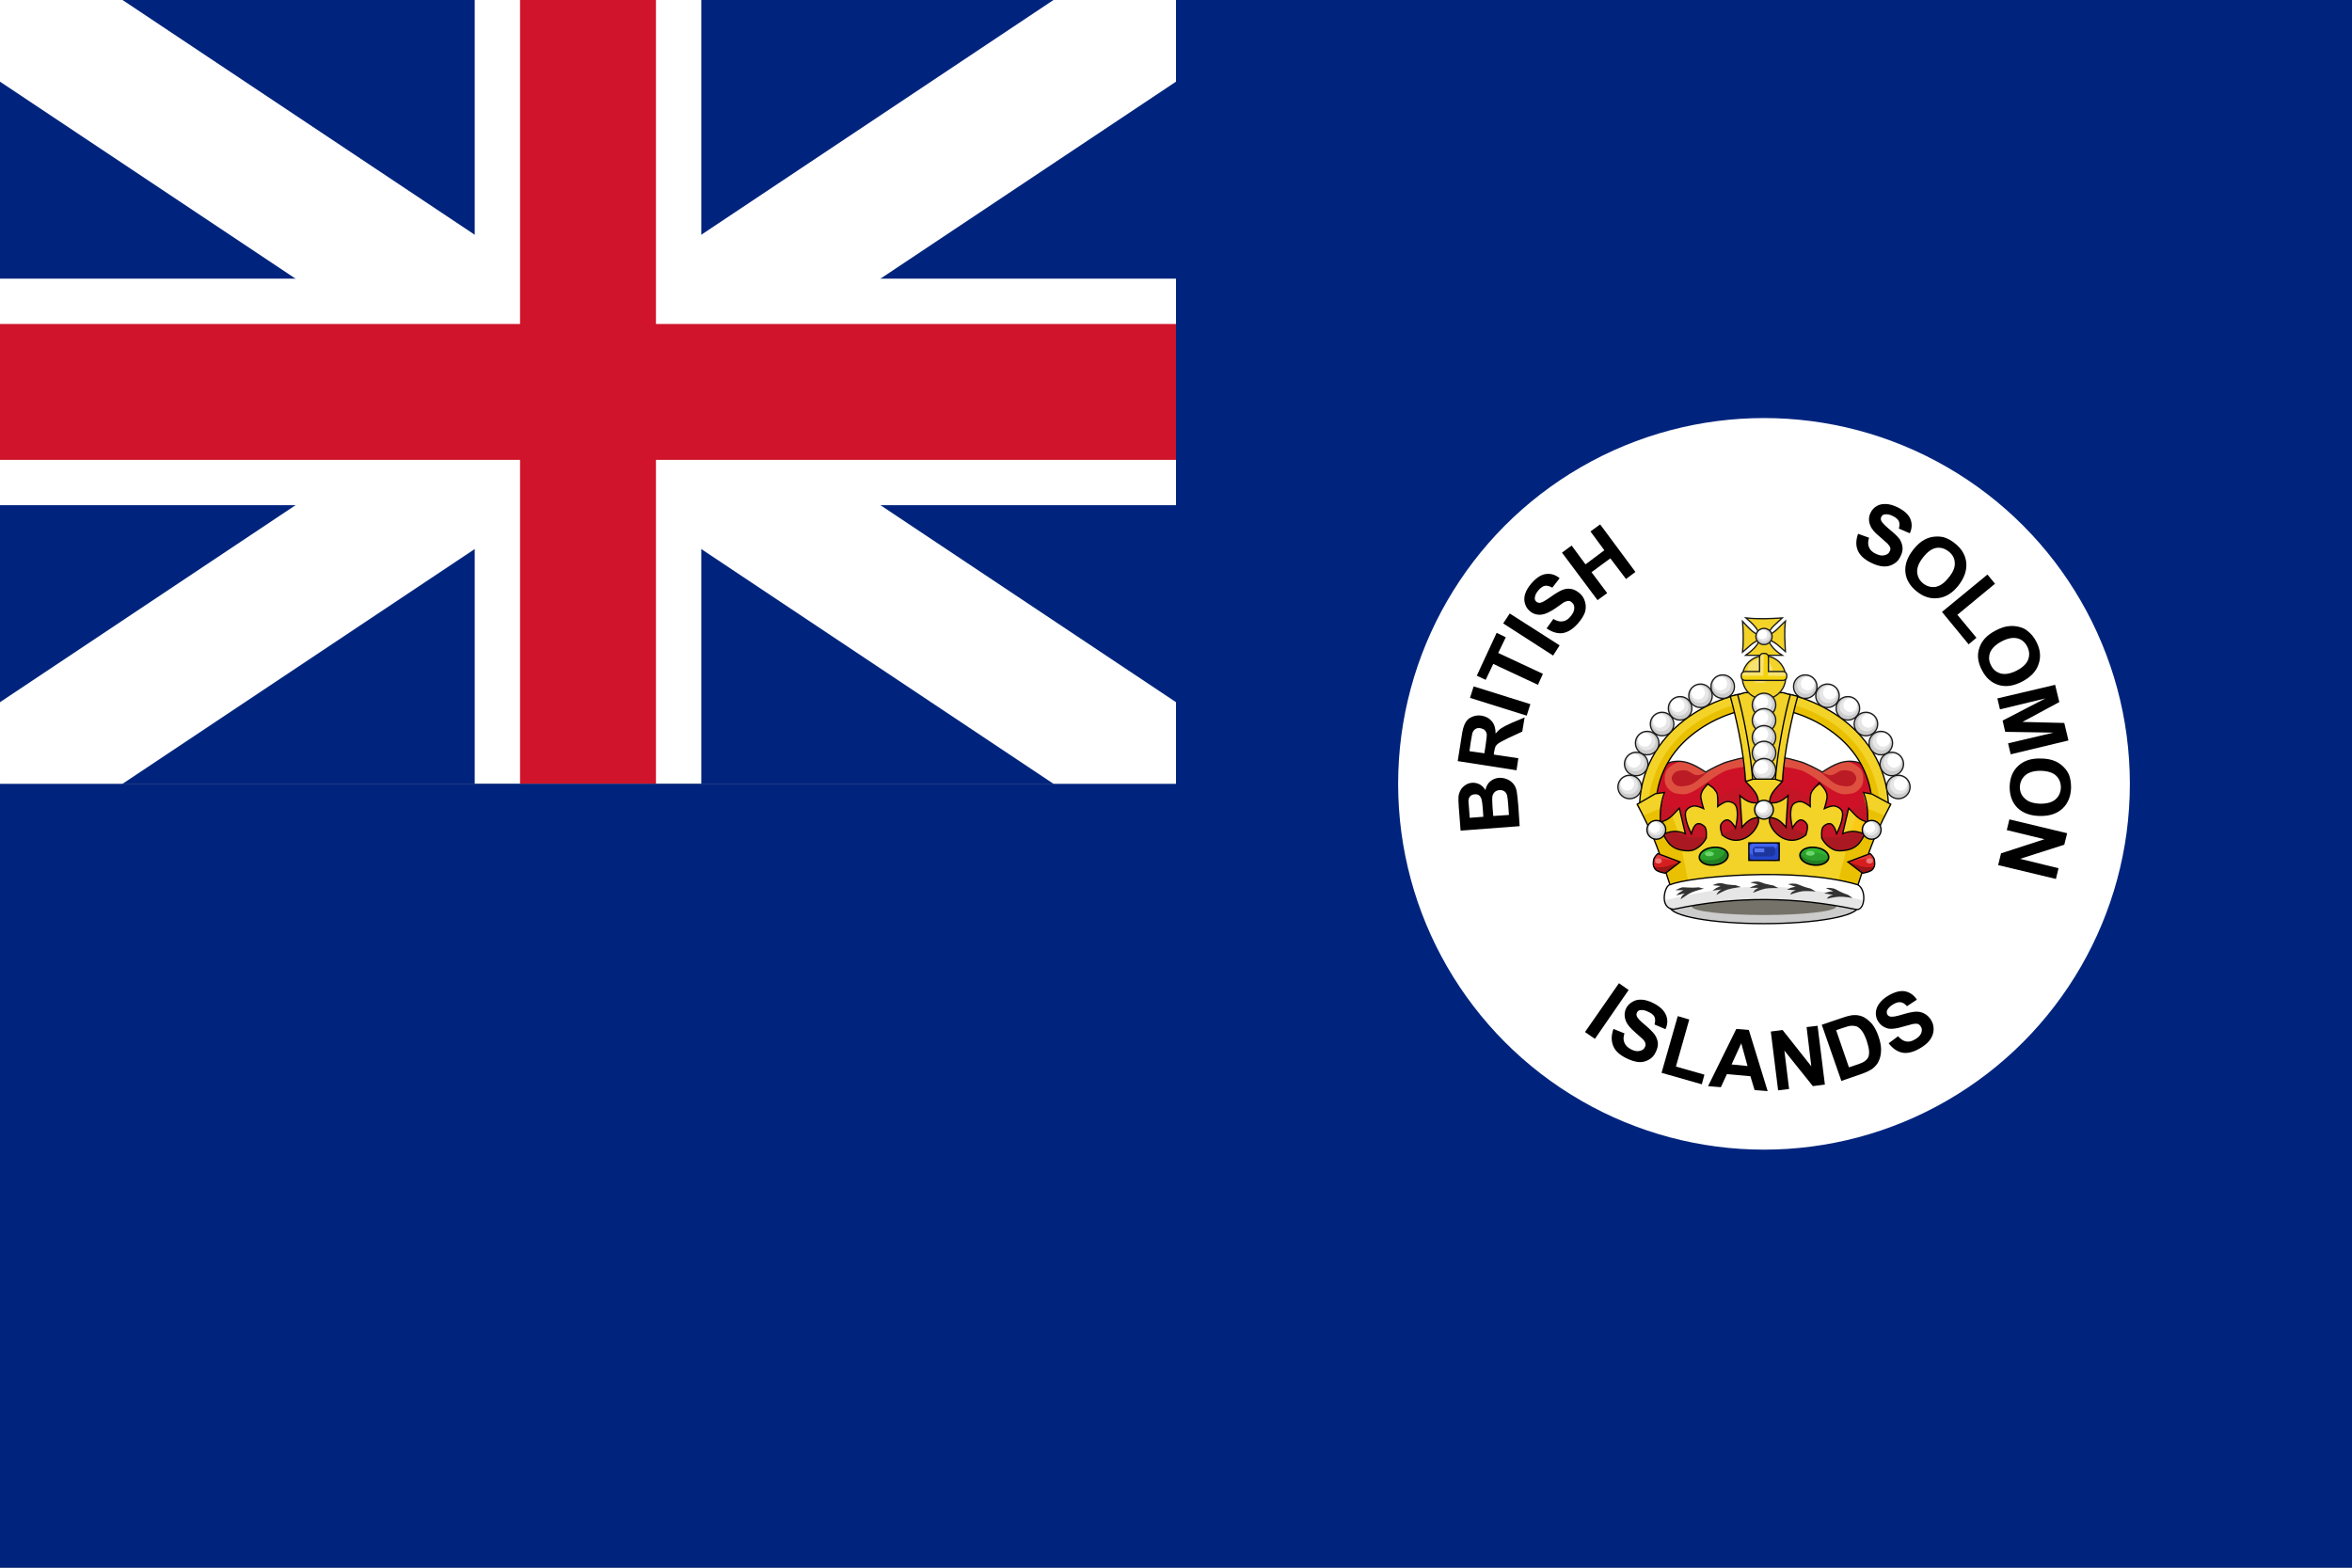 <svg version="1.2" xmlns="http://www.w3.org/2000/svg" viewBox="0 0 900 600" width="900" height="600">
	<rect x="0" y="0" width="900" height="600" fill="#808080" stroke="none"/>
	<title></title>
	<style>
		.s0 { fill: #00247d } 
		.s1 { fill: none;stroke: #ffffff;stroke-width: 52 } 
		.s2 { fill: none;stroke: #ffffff;stroke-width: 86.7 } 
		.s3 { fill: none;stroke: #cf142b;stroke-width: 52 } 
		.s4 { fill: #ffffff } 
		.s5 { fill: #000000 } 
		.s6 { fill: #ce1126 } 
		.s7 { fill: #de4f40 } 
		.s8 { fill: #ba1b24 } 
		.s9 { fill: #c31525 } 
		.s10 { fill: #aa1921 } 
		.s11 { fill: none;stroke: #1a1a1a;stroke-width: .5 } 
		.s12 { fill: #f3d328 } 
		.s13 { fill: #eac102 } 
		.s14 { fill: none;stroke: #000000;stroke-width: .5 } 
		.s15 { fill: #cccccc } 
		.s16 { fill: #e6e6e6 } 
		.s17 { fill: #f3d328;stroke: #000000;stroke-width: .5 } 
		.s18 { fill: #f3d328;stroke: #1a1a1a;stroke-width: .5 } 
		.s19 { fill: #f7e272 } 
		.s20 { fill: #f4d30d } 
		.s21 { fill: #fcc917 } 
		.s22 { fill: #1d369e } 
		.s23 { fill: #4163ef } 
		.s24 { fill: #2545cb } 
		.s25 { fill: #5674f1 } 
		.s26 { fill: #2ca02c } 
		.s27 { fill: #237f23 } 
		.s28 { fill: #32b532 } 
		.s29 { fill: none;stroke: #000000;stroke-width: .6 } 
		.s30 { fill: #6cd66c } 
		.s31 { fill: #d71e1e } 
		.s32 { fill: #9b1616 } 
		.s33 { fill: #e43a3a } 
		.s34 { fill: #ed7676 } 
		.s35 { fill: #cccccc;stroke: #000000;stroke-width: .5 } 
		.s36 { fill: #757369 } 
		.s37 { fill: #333333 } 
	</style>
	<g id="Layer">
		<path id="Layer" class="s0" d="m0 0h450v300h-450z"/>
		<g id="Layer">
			<path id="Layer" class="s1" d="m0 0l450 300m0-300l-450 300"/>
			<path id="Layer" class="s2" d="m225 0v300m-225-150h450"/>
			<path id="Layer" class="s3" d="m225 0v300m-225-150h450"/>
		</g>
		<path id="Layer" class="s0" d="m0 300h900v300h-900zm450-300h450v600h-450z"/>
	</g>
	<circle id="circle1608" class="s4" cx="675" cy="300" r="140"/>
	<g id="text12154-1-7">
		<path id="path8022" class="s5" d="m606.5 395l13-18.7 3.7 2.6-12.9 18.7z"/>
		<path id="path8024" class="s5" d="m617.4 393.8l4.2 1.7q-0.7 2.1 0 3.6 0.6 1.5 2.5 2.5 1.9 1 3.4 0.6 1.4-0.3 1.9-1.4 0.4-0.7 0.2-1.5-0.1-0.7-1-1.6-0.6-0.6-2.8-2.5-2.9-2.5-3.6-4.3-1.1-2.7 0.1-5.1 0.8-1.5 2.4-2.4 1.5-0.9 3.5-0.8 2 0.1 4.4 1.3 3.8 1.9 4.9 4.6 1.1 2.6-0.2 5.4l-4.2-1.8q0.5-1.7 0-2.9-0.5-1.1-2.3-1.9-1.7-0.9-3.1-0.7-0.9 0.1-1.3 0.9-0.4 0.7 0 1.6 0.4 1 3.1 3.2 2.6 2.2 3.7 3.7 1 1.5 1.2 3.2 0.1 1.7-0.9 3.6-0.8 1.8-2.6 2.8-1.7 1-3.8 0.9-2.2-0.2-4.8-1.5-3.9-1.9-5-4.7-1.2-2.9 0.1-6.5z"/>
		<path id="path8026" class="s5" d="m635.8 410.6l6.2-21.7 4.4 1.3-5.1 18 10.9 3.1-1 3.7z"/>
		<path id="path8028" fill-rule="evenodd" class="s5" d="m676.4 417.6l-5-0.4-1.6-5.3-9-0.8-2.3 5-4.9-0.4 10.8-21.9 4.8 0.4zm-7.7-9.6l-2.4-8.7-3.7 8.1z"/>
		<path id="path8030" class="s5" d="m680.4 417.3l-2.8-22.5 4.5-0.6 11 13.9-1.8-15 4.2-0.5 2.8 22.5-4.6 0.6-10.9-13.6 1.8 14.7z"/>
		<path id="path8032" fill-rule="evenodd" class="s5" d="m697.1 392.2l8-2.7q2.6-0.9 4.2-1 2.1-0.1 3.9 0.8 1.8 1 3.3 2.8 1.4 1.8 2.4 4.8 0.9 2.7 0.9 4.8 0 2.7-1 4.6-0.7 1.5-2.4 2.8-1.3 0.9-3.7 1.8l-8.1 2.8zm5.5 2.1l4.9 14.2 3.3-1.1q1.8-0.6 2.5-1.1 1-0.6 1.5-1.5 0.5-0.9 0.4-2.5-0.1-1.5-0.9-4-0.9-2.5-1.8-3.7-0.9-1.2-1.9-1.7-1.1-0.4-2.4-0.3-1 0.1-3.6 1z"/>
		<path id="path8034" class="s5" d="m722.7 399.3l3.6-2.7q1.5 1.7 3.1 2 1.6 0.3 3.4-0.8 1.9-1.1 2.4-2.5 0.5-1.4-0.2-2.4-0.4-0.7-1.1-1-0.7-0.2-1.9 0-0.8 0.2-3.7 1-3.6 1.1-5.6 0.8-2.7-0.6-4.1-2.9-0.9-1.5-0.8-3.3 0.1-1.8 1.3-3.4 1.2-1.7 3.4-3 3.7-2.2 6.5-1.7 2.8 0.6 4.5 3.2l-3.8 2.5q-1.2-1.4-2.4-1.5-1.2-0.2-2.9 0.8-1.7 1-2.3 2.3-0.3 0.8 0.1 1.6 0.4 0.7 1.3 0.8 1.1 0.2 4.4-0.8 3.3-1 5.1-1.1 1.8-0.1 3.3 0.7 1.6 0.8 2.7 2.6 1 1.7 0.9 3.7-0.1 2-1.4 3.8-1.2 1.7-3.8 3.2-3.7 2.2-6.7 1.7-3-0.6-5.3-3.6z"/>
	</g>
	<g id="text12154-1">
		<path id="path8007" fill-rule="evenodd" class="s5" d="m558.9 317.9l-0.7-9.1q-0.2-2.7-0.1-4 0.2-1.3 0.8-2.4 0.6-1.1 1.8-1.9 1.1-0.8 2.6-0.9 1.5-0.1 2.9 0.6 1.4 0.8 2.2 2.2 0.4-2.1 1.8-3.3 1.4-1.2 3.3-1.4 1.6-0.1 3.1 0.5 1.5 0.6 2.5 1.8 1 1.2 1.3 3 0.2 1.1 0.6 5.5l0.5 7.7zm3.5-4.9l5.2-0.4-0.2-3q-0.2-2.6-0.4-3.3-0.2-1.1-0.9-1.8-0.7-0.6-1.8-0.5-1.1 0.1-1.7 0.7-0.6 0.6-0.7 1.8 0 0.7 0.3 3.9zm9-0.7l6-0.4-0.3-4.2q-0.2-2.5-0.4-3.2-0.2-1-1-1.6-0.8-0.6-2-0.5-1 0.1-1.7 0.7-0.6 0.5-0.9 1.5-0.2 0.9 0 4z"/>
		<path id="path8009" fill-rule="evenodd" class="s5" d="m580.3 294.8l-22.5-3.5 1.5-9.5q0.5-3.6 1.4-5.1 0.8-1.6 2.5-2.3 1.7-0.8 3.7-0.5 2.5 0.4 4 2.2 1.4 1.7 1.4 4.7 1-1.3 2.2-2.1 1.2-0.8 4.1-2.1l4.8-2-0.9 5.4-5.4 2.5q-2.8 1.4-3.6 1.9-0.8 0.6-1.2 1.2-0.3 0.7-0.6 2.3l-0.1 0.9 9.4 1.4zm-12.3-6.5l0.5-3.3q0.5-3.3 0.4-4.1-0.2-0.9-0.8-1.5-0.6-0.5-1.6-0.7-1.1-0.2-1.9 0.3-0.8 0.5-1.2 1.6-0.1 0.6-0.6 3.3l-0.5 3.6z"/>
		<path id="path8011" class="s5" d="m584.2 273.9l-21.7-6.8 1.4-4.4 21.7 6.8z"/>
		<path id="path8013" class="s5" d="m588.5 262.1l-17.1-8-2.9 6.1-3.4-1.6 7.6-16.4 3.5 1.7-2.9 6 17.1 8z"/>
		<path id="path8015" class="s5" d="m594.3 250.9l-19.1-12.3 2.5-3.8 19.1 12.2z"/>
		<path id="path8017" class="s5" d="m591.8 240.5l2.6-3.6q2 1.2 3.6 0.9 1.6-0.2 2.9-1.8 1.5-1.7 1.5-3.2 0.1-1.4-0.9-2.2-0.6-0.6-1.3-0.6-0.8 0-1.9 0.6-0.7 0.5-3.1 2.2-3.1 2.1-5.1 2.4-2.8 0.4-4.8-1.4-1.3-1.1-1.8-2.9-0.5-1.7 0.1-3.6 0.6-1.9 2.3-3.9 2.8-3.3 5.6-3.7 2.9-0.4 5.3 1.6l-2.8 3.6q-1.6-0.9-2.8-0.7-1.2 0.2-2.5 1.7-1.3 1.5-1.4 2.9-0.1 0.9 0.6 1.5 0.6 0.5 1.5 0.4 1.1-0.2 3.9-2.2 2.8-2 4.5-2.7 1.7-0.7 3.4-0.4 1.7 0.3 3.3 1.7 1.5 1.3 2 3.2 0.6 1.9 0 4-0.7 2-2.7 4.3-2.8 3.2-5.8 3.7-3 0.4-6.2-1.8z"/>
		<path id="path8019" class="s5" d="m611.3 229.7l-13.6-18.2 3.7-2.7 5.3 7.2 7.2-5.4-5.3-7.2 3.7-2.7 13.5 18.2-3.6 2.7-6-7.9-7.2 5.3 6 8z"/>
	</g>
	<g id="text12154-1-8">
		<path id="path7992" class="s5" d="m711 204.3l4.2 1.5q-0.7 2.2 0 3.7 0.6 1.5 2.5 2.4 2 1 3.4 0.6 1.5-0.3 2-1.5 0.4-0.7 0.2-1.4-0.2-0.7-1.1-1.6-0.6-0.6-2.8-2.5-3-2.4-3.7-4.3-1.1-2.6 0.1-5 0.8-1.6 2.3-2.5 1.5-0.9 3.6-0.8 2 0.1 4.3 1.2 3.9 1.9 5 4.5 1.1 2.7-0.2 5.5l-4.2-1.8q0.5-1.7 0-2.8-0.5-1.1-2.3-2-1.8-0.9-3.2-0.6-0.8 0.1-1.2 0.9-0.4 0.8 0 1.6 0.5 1 3.1 3.2 2.7 2.2 3.8 3.6 1 1.5 1.2 3.2 0.2 1.7-0.8 3.6-0.8 1.8-2.5 2.8-1.8 1.1-3.9 1-2.2-0.1-4.8-1.4-3.9-1.9-5.1-4.7-1.2-2.8 0.1-6.4z"/>
		<path id="path7994" fill-rule="evenodd" class="s5" d="m732.1 210.4q2.1-2.7 4.4-3.9 1.7-0.9 3.6-1.1 1.9-0.2 3.6 0.2 2.2 0.6 4.4 2.4 3.9 3.1 4.3 7.4 0.4 4.3-3 8.7-3.4 4.3-7.7 4.8-4.3 0.6-8.2-2.5-4-3.2-4.4-7.4-0.4-4.3 3-8.6zm3.8 2.9q-2.4 3-2.3 5.6 0.2 2.7 2.3 4.4 2.2 1.7 4.8 1.3 2.6-0.5 5-3.6 2.5-3 2.3-5.6-0.1-2.6-2.3-4.3-2.3-1.8-4.8-1.4-2.6 0.5-5 3.6z"/>
		<path id="path7996" class="s5" d="m743.1 234.2l17.4-14.3 2.9 3.5-14.4 11.9 7.3 8.8-3 2.5z"/>
		<path id="path7998" fill-rule="evenodd" class="s5" d="m763.5 241.4q3.1-1.7 5.7-1.8 1.9-0.1 3.7 0.4 1.9 0.5 3.2 1.7 1.8 1.4 3.1 3.9 2.3 4.4 0.9 8.5-1.3 4.1-6.2 6.7-4.9 2.6-9 1.4-4.2-1.2-6.5-5.7-2.4-4.5-1-8.5 1.3-4.1 6.1-6.6zm2.4 4.1q-3.4 1.8-4.4 4.3-0.9 2.5 0.4 4.9 1.2 2.4 3.8 3.1 2.6 0.6 6.1-1.2 3.4-1.8 4.3-4.2 0.9-2.5-0.4-5-1.3-2.5-3.8-3.1-2.6-0.6-6 1.2z"/>
		<path id="path8000" class="s5" d="m764.3 267.3l22.1-5.2 1.6 6.6-14.1 7.6 16 0.4 1.6 6.7-22.1 5.3-1-4.2 17.4-4.1-18.5-0.3-1-4.3 16.4-8.5-17.4 4.2z"/>
		<path id="path8002" fill-rule="evenodd" class="s5" d="m780.7 290.3q3.5 0 5.9 1.1 1.7 0.8 3 2.1 1.4 1.4 2.1 3 0.8 2.1 0.8 4.9-0.1 5-3.2 8-3.2 3-8.7 2.9-5.5-0.1-8.6-3.1-3-3-3-8 0.1-5.1 3.2-8 3.1-3 8.5-2.9zm0.1 4.7q-3.8 0-5.8 1.7-2 1.8-2.1 4.5 0 2.8 2 4.5 1.9 1.8 5.9 1.9 3.9 0 5.8-1.7 1.9-1.7 2-4.5 0-2.8-1.9-4.6-1.9-1.7-5.9-1.8z"/>
		<path id="path8004" class="s5" d="m768.9 313.6l22.1 5.3-1.1 4.4-16.9 5.4 14.7 3.6-1 4.1-22.1-5.3 1.1-4.5 16.6-5.4-14.4-3.5z"/>
	</g>
	<g id="g5590">
		<g id="g5592">
			<path id="path5594" class="s6" d="m674.2 328.6l-24.9 2.6-10.1-2.6-7.8-15 2.1-7.4c0 0-0.9-2.6-0.9-3.9 0-2.4 0.3-4.9 1.6-6.8 1-1.5 3.3-3.3 5.1-3.8 5.1-1.2 9 0.9 13.4 3.8 0 0 3.1-1.9 7-3.5 1.3-0.5 3.5-1 4.5-1.3 2.8-0.9 9.6-1.4 9.6-1.4h2.4c0 0 6.8 0.5 9.6 1.4 1 0.3 3.2 0.8 4.5 1.3 3.9 1.6 7 3.5 7 3.5 4.4-2.9 8.3-5 13.4-3.8 1.8 0.5 4.1 2.3 5.1 3.8 1.3 1.9 1.6 4.4 1.6 6.8 0 1.3-0.9 3.9-0.9 3.9l2.1 7.4-7.8 15-10.1 2.6-24.9-2.6z"/>
			<path id="path5596" class="s7" d="m669.7 293.3l-0.2-0.1c0 0-6.8 0.7-9.6 2-3.3 1.6-5.2 3.2-8.2 5.3-1.8 1.2-4 2.8-6.1 3.3-1.4 0.4-3.5 0.1-4.9-0.3-1.1-0.4-2.1-1.2-2.8-2.2-0.7-1-0.9-2.1-0.9-3.2 0-1.4 0.1-2.2 0.8-3.4 0.9-1.4 3.9-3.2 5.6-3.1h1l2.5 0.7 5.7 3.1 3.9-1.8 3.3-1.7 4.3-1.3 5.3-0.6h11.2l5.3 0.6 4.3 1.3 3.3 1.7 3.9 1.8 5.7-3.1 2.5-0.7h1c1.7-0.1 4.7 1.7 5.6 3.1 0.7 1.2 0.8 2 0.8 3.4 0 1.1-0.2 2.2-0.9 3.2-0.7 1-1.7 1.8-2.8 2.2-1.4 0.4-3.5 0.7-4.9 0.3-2.1-0.5-4.3-2.1-6.1-3.3-3-2.1-4.9-3.7-8.2-5.3-2.8-1.3-9.6-2-9.6-2l-0.2 0.1z"/>
			<path id="path5598" class="s8" d="m645.3 294.9c1.4 0.3 2.5 1.6 3.6 1.7l1.1 0.1 3.3-1.1-4 3.3c-1 0.8-2.4 1.6-3.7 1.8-1.6 0.3-3.7 0.5-4.8-0.6-1.8-1.8-1.2-3.4 0.3-4.6 0.6-0.4 1.6-0.6 2.6-0.7 0.6 0 1.2 0 1.6 0.1zm63.6 0.6c1.5 1.2 2.1 2.8 0.3 4.6-1.1 1.1-3.2 0.9-4.8 0.6-1.3-0.2-2.7-1-3.7-1.8l-4-3.3 3.3 1.1 1-0.1c1.2-0.1 2.3-1.4 3.7-1.7q0.4-0.1 1-0.1c1.1 0 2.5 0.2 3.2 0.7z"/>
			<path id="path5600" class="s9" d="m672.5 324.6l-16.2 4.2-16.2-0.2-6.7-13.6-0.5-11.5c3.1 4.3 5.5 6.9 15.1 5.9 3.9-0.5 11-5.2 14.6-6.9 4-1.8 10.2-3.5 10.2-3.5h4.4c0 0 6.2 1.7 10.2 3.5 3.6 1.7 10.7 6.4 14.6 6.9 9.6 1 12-1.6 15.1-5.9l-0.5 11.5-6.7 13.6-16.2 0.2-16.2-4.2z"/>
			<path id="path5602" class="s10" d="m672.4 324.8l-18 4.5-14-0.4-6.9-13.2-0.5-2.2c0 0 8.7 6 12.9 6.7 5 0.8 9-0.1 13.8-1.4 5.4-1.5 15.3-8.6 15.3-8.6 0 0 9.9 7.1 15.3 8.6 4.8 1.3 8.8 2.2 13.8 1.4 4.2-0.7 12.9-6.7 12.9-6.7l-0.5 2.2-6.9 13.2-14 0.4-18-4.5"/>
			<path id="path5604" class="s11" d="m674.2 328.6l-24.9 2.6-10.1-2.6-7.8-15 2.1-7.4c0 0-0.9-2.6-0.9-3.9 0-2.4 0.3-4.9 1.6-6.8 1-1.5 3.3-3.3 5.1-3.8 5.1-1.2 9 0.9 13.4 3.8 0 0 3.1-1.9 7-3.5 1.3-0.5 3.5-1 4.5-1.3 2.8-0.9 9.6-1.4 9.6-1.4h2.4c0 0 6.8 0.5 9.6 1.4 1 0.3 3.2 0.8 4.5 1.3 3.9 1.6 7 3.5 7 3.5 4.4-2.9 8.3-5 13.4-3.8 1.8 0.5 4.1 2.3 5.1 3.8 1.3 1.9 1.6 4.4 1.6 6.8 0 1.3-0.9 3.9-0.9 3.9l2.1 7.4-7.8 15-10.1 2.6-24.9-2.6z"/>
		</g>
		<g id="g5606">
			<g id="g5608">
				<g id="g5610">
					<path id="path5612" fill-rule="evenodd" class="s12" d="m677 270.8c-7.5-0.4-18.3 2.4-27.1 8.6-8.8 6.1-15.6 15.4-16.3 28.4l-6.2-0.4c0.8-15 8.9-26.1 18.9-33.1 10-7 21.8-10.2 31.1-9.7 0 0-0.4 6.2-0.4 6.2z"/>
					<path id="path5614" fill-rule="evenodd" class="s13" d="m630.5 307.6l3.1 0.2c0.7-13 7.5-22.3 16.3-28.4 8.8-6.2 19.6-9 27.1-8.6l0.2-3.1c-14.9 0.1-42.9 9.2-46.7 39.9z"/>
					<path id="path5616" class="s14" d="m677 270.8c-7.5-0.4-18.3 2.4-27.1 8.6-8.8 6.1-15.6 15.4-16.3 28.4l-6.2-0.4c0.8-15 8.9-26.1 18.9-33.1 10-7 21.8-10.2 31.1-9.7 0 0-0.4 6.2-0.4 6.2z"/>
				</g>
				<g id="g5618">
					<circle id="circle5620" class="s15" cx="623.6" cy="301.2" r="4.5"/>
					<ellipse id="ellipse5622" class="s16" cx="623.3" cy="300.6" rx="3.5" ry="3.4"/>
					<ellipse id="ellipse5624" class="s4" cx="622.7" cy="300" rx="2.6" ry="2.6"/>
					<circle id="circle5626" class="s11" cx="623.6" cy="301.2" r="4.5"/>
				</g>
				<g id="g5628">
					<circle id="circle5630" class="s15" cx="626.1" cy="292.4" r="4.5"/>
					<ellipse id="ellipse5632" class="s16" cx="625.8" cy="291.8" rx="3.5" ry="3.4"/>
					<ellipse id="ellipse5634" class="s4" cx="625.2" cy="291.2" rx="2.6" ry="2.6"/>
					<circle id="circle5636" class="s11" cx="626.1" cy="292.4" r="4.5"/>
				</g>
				<g id="g5638">
					<circle id="circle5640" class="s15" cx="630.3" cy="284.4" r="4.5"/>
					<ellipse id="ellipse5642" class="s16" cx="630" cy="283.8" rx="3.5" ry="3.4"/>
					<ellipse id="ellipse5644" class="s4" cx="629.4" cy="283.2" rx="2.6" ry="2.6"/>
					<circle id="circle5646" class="s11" cx="630.3" cy="284.4" r="4.5"/>
				</g>
				<g id="g5648">
					<circle id="circle5650" class="s15" cx="636" cy="277.1" r="4.5"/>
					<ellipse id="ellipse5652" class="s16" cx="635.7" cy="276.5" rx="3.5" ry="3.4"/>
					<ellipse id="ellipse5654" class="s4" cx="635.1" cy="275.9" rx="2.6" ry="2.6"/>
					<circle id="circle5656" class="s11" cx="636" cy="277.1" r="4.5"/>
				</g>
				<g id="g5658">
					<circle id="circle5660" class="s15" cx="642.9" cy="271.1" r="4.5"/>
					<ellipse id="ellipse5662" class="s16" cx="642.6" cy="270.5" rx="3.5" ry="3.4"/>
					<ellipse id="ellipse5664" class="s4" cx="642" cy="269.9" rx="2.6" ry="2.6"/>
					<circle id="circle5666" class="s11" cx="642.9" cy="271.1" r="4.5"/>
				</g>
				<g id="g5668">
					<circle id="circle5670" class="s15" cx="650.7" cy="266.3" r="4.5"/>
					<ellipse id="ellipse5672" class="s16" cx="650.4" cy="265.7" rx="3.5" ry="3.4"/>
					<ellipse id="ellipse5674" class="s4" cx="649.8" cy="265.1" rx="2.6" ry="2.6"/>
					<circle id="circle5676" class="s11" cx="650.7" cy="266.3" r="4.5"/>
				</g>
				<g id="g5678">
					<circle id="circle5680" class="s15" cx="659.2" cy="262.8" r="4.5"/>
					<ellipse id="ellipse5682" class="s16" cx="658.9" cy="262.2" rx="3.5" ry="3.4"/>
					<ellipse id="ellipse5684" class="s4" cx="658.3" cy="261.6" rx="2.6" ry="2.6"/>
					<circle id="circle5686" class="s11" cx="659.2" cy="262.8" r="4.5"/>
				</g>
			</g>
			<g id="g5688">
				<g id="g5690">
					<path id="path5692" fill-rule="evenodd" class="s12" d="m672.6 264.6c9.3-0.5 21.1 2.7 31.1 9.7 10 7 18.1 18.1 18.9 33.1l-6.2 0.4c-0.7-13-7.5-22.3-16.3-28.4-8.8-6.2-19.6-9-27.1-8.6 0 0-0.4-6.2-0.4-6.2z"/>
					<path id="path5694" fill-rule="evenodd" class="s13" d="m672.8 267.7l0.2 3.1c7.5-0.4 18.3 2.4 27.1 8.6 8.8 6.1 15.6 15.4 16.3 28.4l3.1-0.2c-3.8-30.7-31.8-39.8-46.7-39.9z"/>
					<path id="path5696" class="s14" d="m672.6 264.6c9.3-0.5 21.1 2.7 31.1 9.7 10 7 18.1 18.1 18.9 33.1l-6.2 0.4c-0.7-13-7.5-22.3-16.3-28.4-8.8-6.2-19.6-9-27.1-8.6 0 0-0.4-6.2-0.4-6.2z"/>
				</g>
				<g id="g5698">
					<circle id="circle5700" class="s15" cx="726.4" cy="301.2" r="4.5"/>
					<ellipse id="ellipse5702" class="s16" cx="726.7" cy="300.6" rx="3.5" ry="3.4"/>
					<ellipse id="ellipse5704" class="s4" cx="727.3" cy="300" rx="2.6" ry="2.6"/>
					<circle id="circle5706" class="s11" cx="726.4" cy="301.2" r="4.5"/>
				</g>
				<g id="g5708">
					<circle id="circle5710" class="s15" cx="723.9" cy="292.4" r="4.5"/>
					<ellipse id="ellipse5712" class="s16" cx="724.2" cy="291.8" rx="3.5" ry="3.4"/>
					<ellipse id="ellipse5714" class="s4" cx="724.8" cy="291.2" rx="2.6" ry="2.6"/>
					<circle id="circle5716" class="s11" cx="723.9" cy="292.4" r="4.5"/>
				</g>
				<g id="g5718">
					<circle id="circle5720" class="s15" cx="719.7" cy="284.4" r="4.5"/>
					<ellipse id="ellipse5722" class="s16" cx="720" cy="283.8" rx="3.5" ry="3.4"/>
					<ellipse id="ellipse5724" class="s4" cx="720.6" cy="283.2" rx="2.6" ry="2.6"/>
					<circle id="circle5726" class="s11" cx="719.7" cy="284.4" r="4.5"/>
				</g>
				<g id="g5728">
					<circle id="circle5730" class="s15" cx="714" cy="277.1" r="4.5"/>
					<ellipse id="ellipse5732" class="s16" cx="714.3" cy="276.5" rx="3.5" ry="3.4"/>
					<ellipse id="ellipse5734" class="s4" cx="714.9" cy="275.9" rx="2.6" ry="2.6"/>
					<circle id="circle5736" class="s11" cx="714" cy="277.1" r="4.5"/>
				</g>
				<g id="g5738">
					<circle id="circle5740" class="s15" cx="707.1" cy="271.1" r="4.5"/>
					<ellipse id="ellipse5742" class="s16" cx="707.4" cy="270.5" rx="3.5" ry="3.4"/>
					<ellipse id="ellipse5744" class="s4" cx="708" cy="269.9" rx="2.6" ry="2.6"/>
					<circle id="circle5746" class="s11" cx="707.1" cy="271.1" r="4.5"/>
				</g>
				<g id="g5748">
					<circle id="circle5750" class="s15" cx="699.3" cy="266.3" r="4.5"/>
					<ellipse id="ellipse5752" class="s16" cx="699.6" cy="265.7" rx="3.5" ry="3.4"/>
					<ellipse id="ellipse5754" class="s4" cx="700.2" cy="265.1" rx="2.6" ry="2.6"/>
					<circle id="circle5756" class="s11" cx="699.3" cy="266.3" r="4.5"/>
				</g>
				<g id="g5758">
					<circle id="circle5760" class="s15" cx="690.8" cy="262.8" r="4.5"/>
					<ellipse id="ellipse5762" class="s16" cx="691.1" cy="262.2" rx="3.5" ry="3.4"/>
					<ellipse id="ellipse5764" class="s4" cx="691.7" cy="261.6" rx="2.6" ry="2.6"/>
					<circle id="circle5766" class="s11" cx="690.8" cy="262.8" r="4.5"/>
				</g>
			</g>
		</g>
		<g id="g5768">
			<path id="path5770" fill-rule="evenodd" class="s17" d="m682.3 265.1l3.7 1.1c-1.9 6.7-4.3 21-4.8 32.7l-6.2 0.8-6.2-0.8c-0.5-11.7-2.9-26-4.8-32.7l3.7-1.1z"/>
			<g id="g5772">
				<path id="path5774" class="s18" d="m673.3 243.1c-0.6-2.6-2.9-4.6-5.2-6.6 4.6 0.5 9.2 0.3 13.9 0-2.1 2.1-5.1 4-5.3 6.6 2.7-1.1 4.4-3.5 6.5-5.4-0.5 3.9-0.2 7.8 0 11.7-2.1-1.7-3.8-3.8-6.5-4.5 0.8 2.4 2.7 4.3 5.3 5.9h-14c2.3-1.7 4.4-3.4 5.3-5.9-2.6 0.8-4.4 3-6.5 4.7 0.4-3.9 0.3-7.9 0-11.8 2 2.1 3.8 4.5 6.5 5.3z"/>
				<g id="g5776">
					<circle id="circle5778" class="s15" cx="675" cy="243.6" r="3.1"/>
					<ellipse id="ellipse5780" class="s16" cx="674.8" cy="243.2" rx="2.4" ry="2.3"/>
					<circle id="ellipse5782" class="s4" cx="674.4" cy="242.8" r="1.8"/>
					<circle id="circle5784" class="s11" cx="675" cy="243.6" r="3.1"/>
				</g>
				<g id="g5786">
					<g id="g5788">
						<circle id="ellipse5790" class="s18" cx="675" cy="259.3" r="8.3"/>
						<ellipse id="ellipse5792" class="s19" cx="673.5" cy="256.8" rx="4.8" ry="4.6"/>
					</g>
					<path id="path5794" class="s20" d="m675.4 250.1c0.7 0 1.3 0.6 1.3 1.4v5.5h5.6c0.8 0 1.4 0.6 1.4 1.4v0.6c0 0.8-0.6 1.4-1.4 1.4h-14.6c-0.7 0-1.4-0.6-1.4-1.4v-0.6c0-0.8 0.7-1.4 1.4-1.4h5.6v-5.5c0-0.8 0.6-1.4 1.4-1.4z"/>
					<path id="path5796" class="s19" d="m674.7 258.6l-8.3 0.1v-0.5l1.2-1.2 5.7 0.1 0.2-6.6 1.5-0.5zm7.8-1.6l1.2 1v0.8l-7.1-0.1v-1.4l0.2-0.4z"/>
					<path id="path5798" class="s11" d="m675.4 250.1c0.7 0 1.3 0.6 1.3 1.4v5.5h5.6c0.8 0 1.4 0.6 1.4 1.4v0.6c0 0.8-0.6 1.4-1.4 1.4h-14.6c-0.7 0-1.4-0.6-1.4-1.4v-0.6c0-0.8 0.7-1.4 1.4-1.4h5.6v-5.5c0-0.8 0.6-1.4 1.4-1.4z"/>
				</g>
			</g>
			<g id="g5800">
				<circle id="circle5802" class="s15" cx="675" cy="269.8" r="4.5"/>
				<ellipse id="ellipse5804" class="s16" cx="674.7" cy="269.2" rx="3.5" ry="3.4"/>
				<ellipse id="ellipse5806" class="s4" cx="674" cy="268.6" rx="2.6" ry="2.6"/>
				<circle id="circle5808" class="s11" cx="675" cy="269.8" r="4.5"/>
			</g>
			<g id="g5810">
				<circle id="circle5812" class="s15" cx="675" cy="275.7" r="4.5"/>
				<ellipse id="ellipse5814" class="s16" cx="674.7" cy="275.2" rx="3.5" ry="3.4"/>
				<ellipse id="ellipse5816" class="s4" cx="674" cy="274.6" rx="2.6" ry="2.6"/>
				<circle id="circle5818" class="s11" cx="675" cy="275.7" r="4.5"/>
			</g>
			<g id="g5820">
				<g id="g5822">
					<g id="g5824">
						<g id="g5826">
						</g>
						<g id="g5828">
						</g>
					</g>
				</g>
				<g id="g5830">
					<g id="g5832">
						<circle id="circle5834" class="s15" cx="675" cy="282.2" r="4.5"/>
						<ellipse id="ellipse5836" class="s16" cx="674.7" cy="281.6" rx="3.5" ry="3.4"/>
						<ellipse id="ellipse5838" class="s4" cx="674" cy="281" rx="2.6" ry="2.6"/>
						<circle id="circle5840" class="s11" cx="675" cy="282.2" r="4.5"/>
					</g>
					<g id="g5842">
						<circle id="circle5844" class="s15" cx="675" cy="288.2" r="4.5"/>
						<ellipse id="ellipse5846" class="s16" cx="674.7" cy="287.6" rx="3.5" ry="3.4"/>
						<ellipse id="ellipse5848" class="s4" cx="674" cy="287" rx="2.6" ry="2.6"/>
						<circle id="circle5850" class="s11" cx="675" cy="288.2" r="4.5"/>
					</g>
					<g id="g5852">
						<circle id="circle5854" class="s15" cx="675" cy="294.8" r="4.5"/>
						<ellipse id="ellipse5856" class="s16" cx="674.7" cy="294.2" rx="3.5" ry="3.4"/>
						<ellipse id="ellipse5858" class="s4" cx="674" cy="293.6" rx="2.6" ry="2.6"/>
						<circle id="circle5860" class="s11" cx="675" cy="294.8" r="4.5"/>
					</g>
				</g>
			</g>
			<path id="path5862" fill-rule="evenodd" class="s17" d="m670.8 300.6l-2.9-1.9c-0.6-11.6-4-25.7-5.8-32.2l2.8-0.7c2 6.9 5.3 22.9 5.9 34.8zm17.1-34.1c-1.8 6.5-5.2 20.6-5.8 32.2l-2.9 1.9c0.6-11.9 3.9-27.9 5.9-34.8z"/>
		</g>
		<g id="g5864">
			<path id="path5866" class="s12" d="m639.6 340.5c0 0-4.7-15.3-8.1-22.6-1.6-3.5-5-10.1-5-10.1l6.9-4 3.5-0.5c-1.7 4.7-1.6 8-1.6 11.3 3.6-0.6 5.3-3.4 7.3-5.3l2.3 9.8c-3.7-1.6-6.1-0.8-8.5 0.2 0 0 1.5 2.9 2.7 4 1.3 1.2 2.7 1.8 4.5 2.1 1.6 0.3 3.4 0.4 4.9-0.3 3.2-1.5 4.8-4.9 4.4-4.6 0 0 0.3-3-0.5-4-0.7-0.8-1.9-1.5-2.9-1.2-1.5 0.4-2.3 3.8-2.3 3.8 0 0-1.4-2.9-1.8-4.5-0.3-1.4-0.8-3-0.2-4.3 0.5-0.9 1.6-1.6 2.7-1.8 1.4-0.3 4 1 4 1 0 0-0.8-2.6-1-4-0.2-0.7 0-1.7 0.3-2.3 0.6-1.5 2.5-2.8 2.3-2.9-0.3 0 1.9 0.8 2.8 2.2 0.5 0.5 0.9 1.4 0.9 2.1 0.2 1.4 0.1 4.1 0.1 4.1 0 0 2.2-1.8 3.6-1.9 1-0.1 2.3 0.3 3 1.1 0.9 1.1 0.9 2.8 0.9 4.2 0 1.7-0.7 4.8-0.7 4.8 0 0-1.6-3.1-3.2-3.1-1 0-2 0.9-2.4 1.8-0.5 1.3 0.5 4 0.5 4 6.2 4.9 12.6-0.1 13.9-5v-1.8c-2.6 0.4-3.7 0.8-6.3 3.8l-0.8-12.1c2.5 2.3 4.6 3.1 7.1 2.7-0.2-3.6-2-5.1-4.8-8.2l2.8-0.8h8.4l2.8 0.8c-2.8 3.1-4.8 4.6-5 8.2 2.5 0.4 4.6-0.4 7.1-2.7l-0.8 12.1c-2.6-3-3.7-3.4-6.3-3.8v1.8c1.3 4.9 7.7 9.9 13.9 5 0 0 1-2.7 0.5-4-0.4-0.9-1.4-1.8-2.4-1.8-1.6 0-3.2 3.1-3.2 3.1 0 0-0.7-3.1-0.7-4.8 0-1.4 0-3.1 0.9-4.2 0.7-0.8 2-1.2 3-1.1 1.4 0.1 3.6 1.9 3.6 1.9 0 0-0.1-2.7 0.1-4.1 0-0.7 0.4-1.6 0.8-2.1 1-1.4 3.2-2.2 2.9-2.2-0.2 0.1 1.7 1.4 2.3 2.9 0.3 0.6 0.4 1.6 0.3 2.3-0.2 1.4-1 4-1 4 0 0 2.6-1.3 4-1 1.1 0.2 2.2 0.9 2.7 1.8 0.6 1.3 0.1 2.9-0.2 4.3-0.4 1.6-1.8 4.5-1.8 4.5 0 0-0.8-3.4-2.3-3.8-1-0.3-2.3 0.4-2.9 1.2-0.8 1-0.5 4-0.5 4-0.4-0.3 1.2 3.1 4.4 4.6 1.5 0.7 3.3 0.6 4.9 0.3 1.8-0.3 3.2-0.9 4.5-2.1 1.2-1.1 2.7-4 2.7-4-2.4-1-4.8-1.8-8.5-0.2l2.3-9.8c2 1.9 3.7 4.7 7.3 5.3 0-3.3 0.1-6.6-1.6-11.3l3.2 0.6 7.2 3.9c0 0-3.4 6.6-5 10.1-3.4 7.3-8.1 22.6-8.1 22.6l-0.1 0.5c-24.1-5.4-47.6-4.8-70.7-0.5z"/>
			<path id="path5868" class="s13" d="m646.4 339.4q-3.4 0.5-6.8 1.1c0 0-4.7-15.3-8.1-22.6-1.6-3.5-5-10.1-5-10.1l6.9-4 3.5-0.5c-1.7 4.7-1.6 8-1.6 11.3 3.6-0.6 5.3-3.4 7.3-5.3l2.3 9.8c-3.7-1.6-6.1-0.8-8.5 0.2 0 0 1.5 2.9 2.7 4 1.3 1.2 2.7 1.8 4.5 2.1zm60-13.9c1.7-0.3 3.1-1 4.5-2.2 1.1-1 2.6-4 2.6-4-2.4-0.9-4.8-1.7-8.5-0.1l2.4-9.8c1.9 1.9 3.6 4.7 7.3 5.3-0.1-3.4 0.1-6.6-1.7-11.3l3.2 0.6 7.3 3.9c0 0-3.4 6.6-5.1 10.1-3.3 7.3-8 22.6-8 22.6l-0.2 0.4q-3.5-0.8-7-1.4l-0.3-0.3z"/>
			<path id="path5870" class="s13" d="m637.8 319l-1.6-4.6 2-0.8 4.1-4 2.5 9.7-3.6-1.1h-1.9z"/>
			<path id="path5872" class="s21" d="m710.5 318.1h-1.9l-3.6 1.1 2.5-9.7 4.1 4 2 0.8-1.6 4.6z"/>
			<path id="path5874" class="s12" d="m637 303.5l-1.6 5.9-6.8 2.8-2.5-4.2 7.8-4.5zm79 0.1l7.8 4.4-2.5 4.2-7-2.9-1.4-5.7zm-5.8 8.9l-1.9 5.3-3.1 1.4 2.3-9.8zm-65.2 6.8l-3.1-1.5-1.9-5.3 2.7-3.1z"/>
			<path id="path5876" class="s14" d="m639.6 340.5c0 0-4.7-15.3-8.1-22.6-1.6-3.5-5-10.1-5-10.1l6.9-4 3.5-0.5c-1.7 4.7-1.6 8-1.6 11.3 3.6-0.6 5.3-3.4 7.3-5.3l2.3 9.8c-3.7-1.6-6.1-0.8-8.5 0.2 0 0 1.5 2.9 2.7 4 1.3 1.2 2.7 1.8 4.5 2.1 1.6 0.3 3.4 0.4 4.9-0.3 3.2-1.5 4.8-4.9 4.4-4.6 0 0 0.3-3-0.5-4-0.7-0.8-1.9-1.5-2.9-1.2-1.5 0.4-2.3 3.8-2.3 3.8 0 0-1.4-2.9-1.8-4.5-0.3-1.4-0.8-3-0.2-4.3 0.5-0.9 1.6-1.6 2.7-1.8 1.4-0.3 4 1 4 1 0 0-0.8-2.6-1-4-0.2-0.7 0-1.7 0.3-2.3 0.6-1.5 1.6-2.3 2.3-3.2 0.8 0.8 1.9 1.1 2.8 2.5 0.5 0.5 0.9 1.4 0.9 2.1 0.2 1.4 0.1 4.1 0.1 4.1 0 0 2.2-1.8 3.6-1.9 1-0.1 2.3 0.3 3 1.1 0.9 1.1 0.9 2.8 0.9 4.2 0 1.7-0.7 4.8-0.7 4.8 0 0-1.6-3.1-3.2-3.1-1 0-2 0.9-2.4 1.8-0.5 1.3 0.5 4 0.5 4 6.2 4.9 12.6-0.1 13.9-5v-1.8c-2.6 0.4-3.7 0.8-6.3 3.8l-0.8-12.1c2.5 2.3 4.6 3.1 7.1 2.7-0.2-3.6-2.1-5-4.9-8.1l2.8-0.9h8.4l2.8 0.9c-2.8 3.1-4.7 4.5-4.9 8.1 2.5 0.4 4.6-0.4 7.1-2.7l-0.8 12.1c-2.6-3-3.7-3.4-6.3-3.8v1.8c1.3 4.9 7.7 9.9 13.9 5 0 0 1-2.7 0.5-4-0.4-0.9-1.4-1.8-2.4-1.8-1.6 0-3.2 3.1-3.2 3.1 0 0-0.7-3.1-0.7-4.8 0-1.4 0-3.1 0.9-4.2 0.7-0.8 2-1.2 3-1.1 1.4 0.1 3.6 1.9 3.6 1.9 0 0-0.1-2.7 0.1-4.1 0-0.7 0.4-1.6 0.8-2.1 1-1.4 1.7-1.9 2.6-2.9 0.8 0.9 2 2.1 2.6 3.6 0.3 0.6 0.4 1.6 0.3 2.3-0.2 1.4-1 4-1 4 0 0 2.6-1.3 4-1 1.1 0.2 2.2 0.9 2.7 1.8 0.6 1.3 0.1 2.9-0.2 4.3-0.4 1.6-1.8 4.5-1.8 4.5 0 0-0.8-3.4-2.3-3.8-1-0.3-2.3 0.4-2.9 1.2-0.8 1-0.5 4-0.5 4-0.4-0.3 1.2 3.1 4.4 4.6 1.5 0.7 3.3 0.6 4.9 0.3 1.8-0.3 3.2-0.9 4.5-2.1 1.2-1.1 2.7-4 2.7-4-2.4-1-4.8-1.8-8.5-0.2l2.3-9.8c2 1.9 3.7 4.7 7.3 5.3 0-3.3 0.1-6.6-1.6-11.3l3.2 0.6 7.2 3.9c0 0-1.4 2.8-2.9 5.7-0.7 1.6-1.5 3.2-2.1 4.4-3.4 7.3-8.1 22.6-8.1 22.6l-0.1 0.5c-24.1-5.4-47.6-4.8-70.7-0.5z"/>
		</g>
		<g id="g5878">
			<g id="g5880">
				<path id="rect5882" class="s22" d="m669.2 322.6h11.6v6.7h-11.6z"/>
				<path id="path5884" class="s23" d="m670.8 328l-0.9 0.1-0.6-0.6v-3.7l1.6-1.2 8.6-0.1 1.3 1.9v3.2h-1.1l0.1-2-1-1.5h-7.2l-0.9 0.8 0.1 3.1q0 0 0 0z"/>
				<path id="path5886" class="s24" d="m669.5 326.5l2 1.3h6.9l0.8-0.8 0.1-2 1.2-1.8 0.6 1.2-0.3 3.6-1.1 1.5-8.5-0.2-1.7-1.1-0.3-0.7 0.3-1q0 0 0 0z"/>
				<path id="rect5888" class="s14" d="m669.2 322.6h11.6v6.7h-11.6z"/>
				<path id="rect5890" class="s25" d="m671.4 324.7h3.7v1.5h-3.7z"/>
			</g>
			<g id="g5892">
				<g id="g5894">
					<g id="g5896">
						<path id="ellipse5898" class="s26" d="m656.5 331c-3 0.5-5.8-0.6-6.2-2.5-0.4-1.8 1.7-3.7 4.7-4.1 3-0.5 5.8 0.6 6.2 2.5 0.4 1.8-1.7 3.7-4.7 4.1z"/>
						<path id="path5900" class="s27" d="m650.3 328.9c4.7 0.8 8.6 0.4 10-3.3l1 1.1v1.6l-2.4 1.8-3 1-3.7-0.6z"/>
						<path id="path5902" class="s28" d="m651 326.5l1.8-1.6 3.1-0.7 2.7 0.6c-3.3 0.5-6.1 1.4-8.2 3.2z"/>
						<path id="ellipse5904" class="s29" d="m656.5 331c-3 0.5-5.8-0.6-6.2-2.5-0.4-1.8 1.7-3.7 4.7-4.1 3-0.5 5.8 0.6 6.2 2.5 0.4 1.8-1.7 3.7-4.7 4.1z"/>
						<ellipse id="ellipse5906" class="s30" cx="654.1" cy="326.8" rx="1.7" ry=".9"/>
					</g>
					<g id="g5908">
						<path id="path5910" class="s31" d="m633.4 332.7c-0.9-1.2-0.9-2.2-0.6-3.7 0.2-1.1 1.6-2.3 1.6-2.3l8.5 3.2-5.6 4.3c0 0-3-0.4-3.9-1.5z"/>
						<path id="path5912" class="s32" d="m642.9 329.9l-5.4 4.3-3.6-0.9-1.3-1.6c4.7 0.8 7.1-0.9 10.3-1.8z"/>
						<path id="path5914" class="s33" d="m633 328.2l1.4-1.6 8.1 3c-3.4-0.2-6.7-1.9-10.1 0.1z"/>
						<ellipse id="ellipse5916" class="s34" cx="634.6" cy="329.5" rx="1.3" ry="1"/>
						<path id="path5918" class="s14" d="m633.4 332.7c-0.9-1.2-0.9-2.2-0.6-3.7 0.2-1.1 1.6-2.3 1.6-2.3l8.5 3.2-5.6 4.3c0 0-3-0.4-3.9-1.5z"/>
					</g>
				</g>
				<g id="g5920">
					<g id="g5922">
						<path id="ellipse5924" class="s26" d="m688.8 326.9c0.4-1.9 3.2-3 6.2-2.5 3 0.4 5.1 2.3 4.7 4.1-0.4 1.9-3.2 3-6.2 2.5-3-0.4-5.1-2.3-4.7-4.1z"/>
						<path id="path5926" class="s27" d="m697.8 330.5l-3.7 0.6-3-1-2.4-1.8v-1.6c1.9 1.5 2.3 3.7 11 2.2z"/>
						<path id="path5928" class="s28" d="m699.6 328c-2.1-1.8-6.7-1.9-9.9-2.4l4.4-1.4 3.1 0.7 1.8 1.6z"/>
						<path id="ellipse5930" class="s29" d="m688.8 326.9c0.4-1.9 3.2-3 6.2-2.5 3 0.4 5.1 2.3 4.7 4.1-0.4 1.9-3.2 3-6.2 2.5-3-0.4-5.1-2.3-4.7-4.1z"/>
						<ellipse id="ellipse5932" class="s30" cx="692.7" cy="326.6" rx="1.7" ry=".9"/>
					</g>
					<g id="g5934">
						<path id="path5936" class="s31" d="m712.7 334.2l-5.6-4.3 8.5-3.2c0 0 1.4 1.2 1.6 2.3 0.3 1.5 0.3 2.5-0.6 3.7-0.9 1.1-3.9 1.5-3.9 1.5z"/>
						<path id="path5938" class="s32" d="m717.4 331.7l-1.3 1.6-3.6 0.9-5.4-4.3c3.2 0.9 5.6 2.6 10.3 1.8z"/>
						<path id="path5940" class="s33" d="m717.6 329.7c-3.4-2-6.7-0.3-10.1-0.1l8.1-3 1.4 1.6z"/>
						<ellipse id="ellipse5942" class="s34" cx="715.4" cy="329.5" rx="1.3" ry="1"/>
						<path id="path5944" class="s14" d="m712.7 334.2l-5.6-4.3 8.5-3.2c0 0 1.4 1.2 1.6 2.3 0.3 1.5 0.3 2.5-0.6 3.7-0.9 1.1-3.9 1.5-3.9 1.5z"/>
					</g>
				</g>
			</g>
		</g>
		<g id="g5946">
			<circle id="circle5948" class="s15" cx="675" cy="309.9" r="3.6"/>
			<ellipse id="ellipse5950" class="s16" cx="674.7" cy="309.4" rx="2.8" ry="2.7"/>
			<ellipse id="ellipse5952" class="s4" cx="674.3" cy="309" rx="2.1" ry="2.1"/>
			<circle id="circle5954" class="s14" cx="675" cy="309.9" r="3.6"/>
		</g>
		<g id="g5956">
			<g id="g5958">
				<circle id="circle5960" class="s15" cx="716.2" cy="317.6" r="3.6"/>
				<ellipse id="ellipse5962" class="s16" cx="715.9" cy="317.1" rx="2.8" ry="2.7"/>
				<ellipse id="ellipse5964" class="s4" cx="715.4" cy="316.7" rx="2.1" ry="2.1"/>
				<circle id="circle5966" class="s14" cx="716.2" cy="317.6" r="3.6"/>
			</g>
			<g id="g5968">
				<circle id="circle5970" class="s15" cx="633.8" cy="317.6" r="3.6"/>
				<ellipse id="ellipse5972" class="s16" cx="633.6" cy="317.1" rx="2.8" ry="2.7"/>
				<ellipse id="ellipse5974" class="s4" cx="633.1" cy="316.7" rx="2.1" ry="2.1"/>
				<circle id="circle5976" class="s14" cx="633.8" cy="317.6" r="3.6"/>
			</g>
		</g>
		<g id="g5978">
			<ellipse id="ellipse5980" class="s35" cx="675" cy="347" rx="36" ry="6.5"/>
			<ellipse id="ellipse5982" class="s36" cx="675" cy="347" rx="27.6" ry="3.2"/>
			<g id="g5984">
				<g id="g5986">
					<path id="path5988" class="s4" d="m639.2 338.6c6.5-3 48.1-7 71.6 0 3.7 1.8 2.9 10.7-1 9.4-22.5-4.7-45.4-5.2-69.3 0-6-0.3-3.3-9.8-1.3-9.4z"/>
					<path id="path5990" class="s16" d="m637.5 346.4c-1.1-1.3-0.9-2.6-0.7-1.8 24.8-5.9 44-8 76.2 0-0.6 1.2-1.9 3.8-3.2 3.4-22.5-4.7-45.4-5.2-69.3 0-0.5-0.1-2.3-0.8-3-1.6z"/>
					<path id="path5992" class="s14" d="m639.2 338.6c6.5-3 48.1-7 71.6 0 3.7 1.8 2.9 10.7-1 9.4-22.5-4.7-45.4-5.2-69.3 0-6-0.3-3.3-9.8-1.3-9.4z"/>
				</g>
				<g id="g5994">
					<path id="path5996" class="s37" d="m672.5 337.4c0.9 0 1.9 0.5 2.8 0.8 1.5 0.4 3.3 0.7 3.3 0.7l1.9 1c0 0-3.4-0.1-5 0.2-1.6 0.3-4.7 1.6-4.7 1.6 0 0 0.4-0.7 0.7-1 0.4-0.4 1.4-0.9 1.4-0.9h-3.4c0 0 1.3-0.7 1.8-0.8 0.6-0.3 1.5-0.5 1.5-0.5l-3-0.7c0 0 1.2-0.4 2.2-0.4q0.3 0 0.5 0zm-11.7 1.1c1.5 0.2 3.4 0.3 3.4 0.3l2 0.7c0 0-3.4 0.4-5 0.9-1.6 0.5-4.4 2.1-4.4 2.1 0 0 0.3-0.7 0.6-1 0.3-0.5 1.3-1.1 1.3-1.1l-3.4 0.5c0 0 1.1-0.9 1.6-1.1 0.6-0.3 1.5-0.7 1.5-0.7l-3.1-0.3c0 0 1.5-0.7 2.6-0.8q0.2 0 0.3 0c0.8 0 1.8 0.3 2.6 0.5zm26.1-0.3c0.9 0.1 1.9 0.6 2.7 0.9 1.5 0.6 3.3 1 3.3 1l1.9 1.1c0 0-3.4-0.3-5.1-0.1-1.6 0.2-4.7 1.3-4.7 1.3 0 0 0.4-0.7 0.7-1 0.5-0.3 1.5-0.7 1.5-0.7l-3.4-0.2c0 0 1.3-0.7 1.8-0.8 0.6-0.2 1.5-0.3 1.5-0.3l-2.9-1c0 0 1.2-0.3 2.3-0.2q0.2 0 0.4 0zm-40.4 1.5c1.6 0.1 3.5-0.1 3.5-0.1l2 0.5c0 0-3.3 0.8-4.8 1.5-1.5 0.7-4.1 2.6-4.1 2.6 0 0 0.2-0.8 0.4-1.1 0.3-0.5 1.2-1.2 1.2-1.2l-3.3 0.8c0 0 1-1 1.4-1.2 0.6-0.4 1.4-0.8 1.4-0.8h-3.1c0 0 1.5-0.8 2.6-1.1q0.3 0 0.6 0c0.8 0 1.5 0.1 2.2 0.1zm54.9 0.3c0.8 0.1 1.8 0.8 2.6 1.2 1.4 0.7 3.2 1.3 3.2 1.3l1.7 1.2c0 0-3.4-0.6-5-0.5-1.7 0-4.9 0.8-4.9 0.8 0 0 0.5-0.7 0.9-0.9 0.4-0.3 1.5-0.6 1.5-0.6l-3.4-0.6c0 0 1.4-0.5 1.9-0.6 0.7-0.1 1.6-0.2 1.6-0.2l-2.9-1.2c0 0 0.5 0 1-0.1 0.5 0 1.2 0.1 1.8 0.2z"/>
					<g id="g5998">
					</g>
					<g id="g6000">
					</g>
				</g>
			</g>
		</g>
	</g>
</svg>
